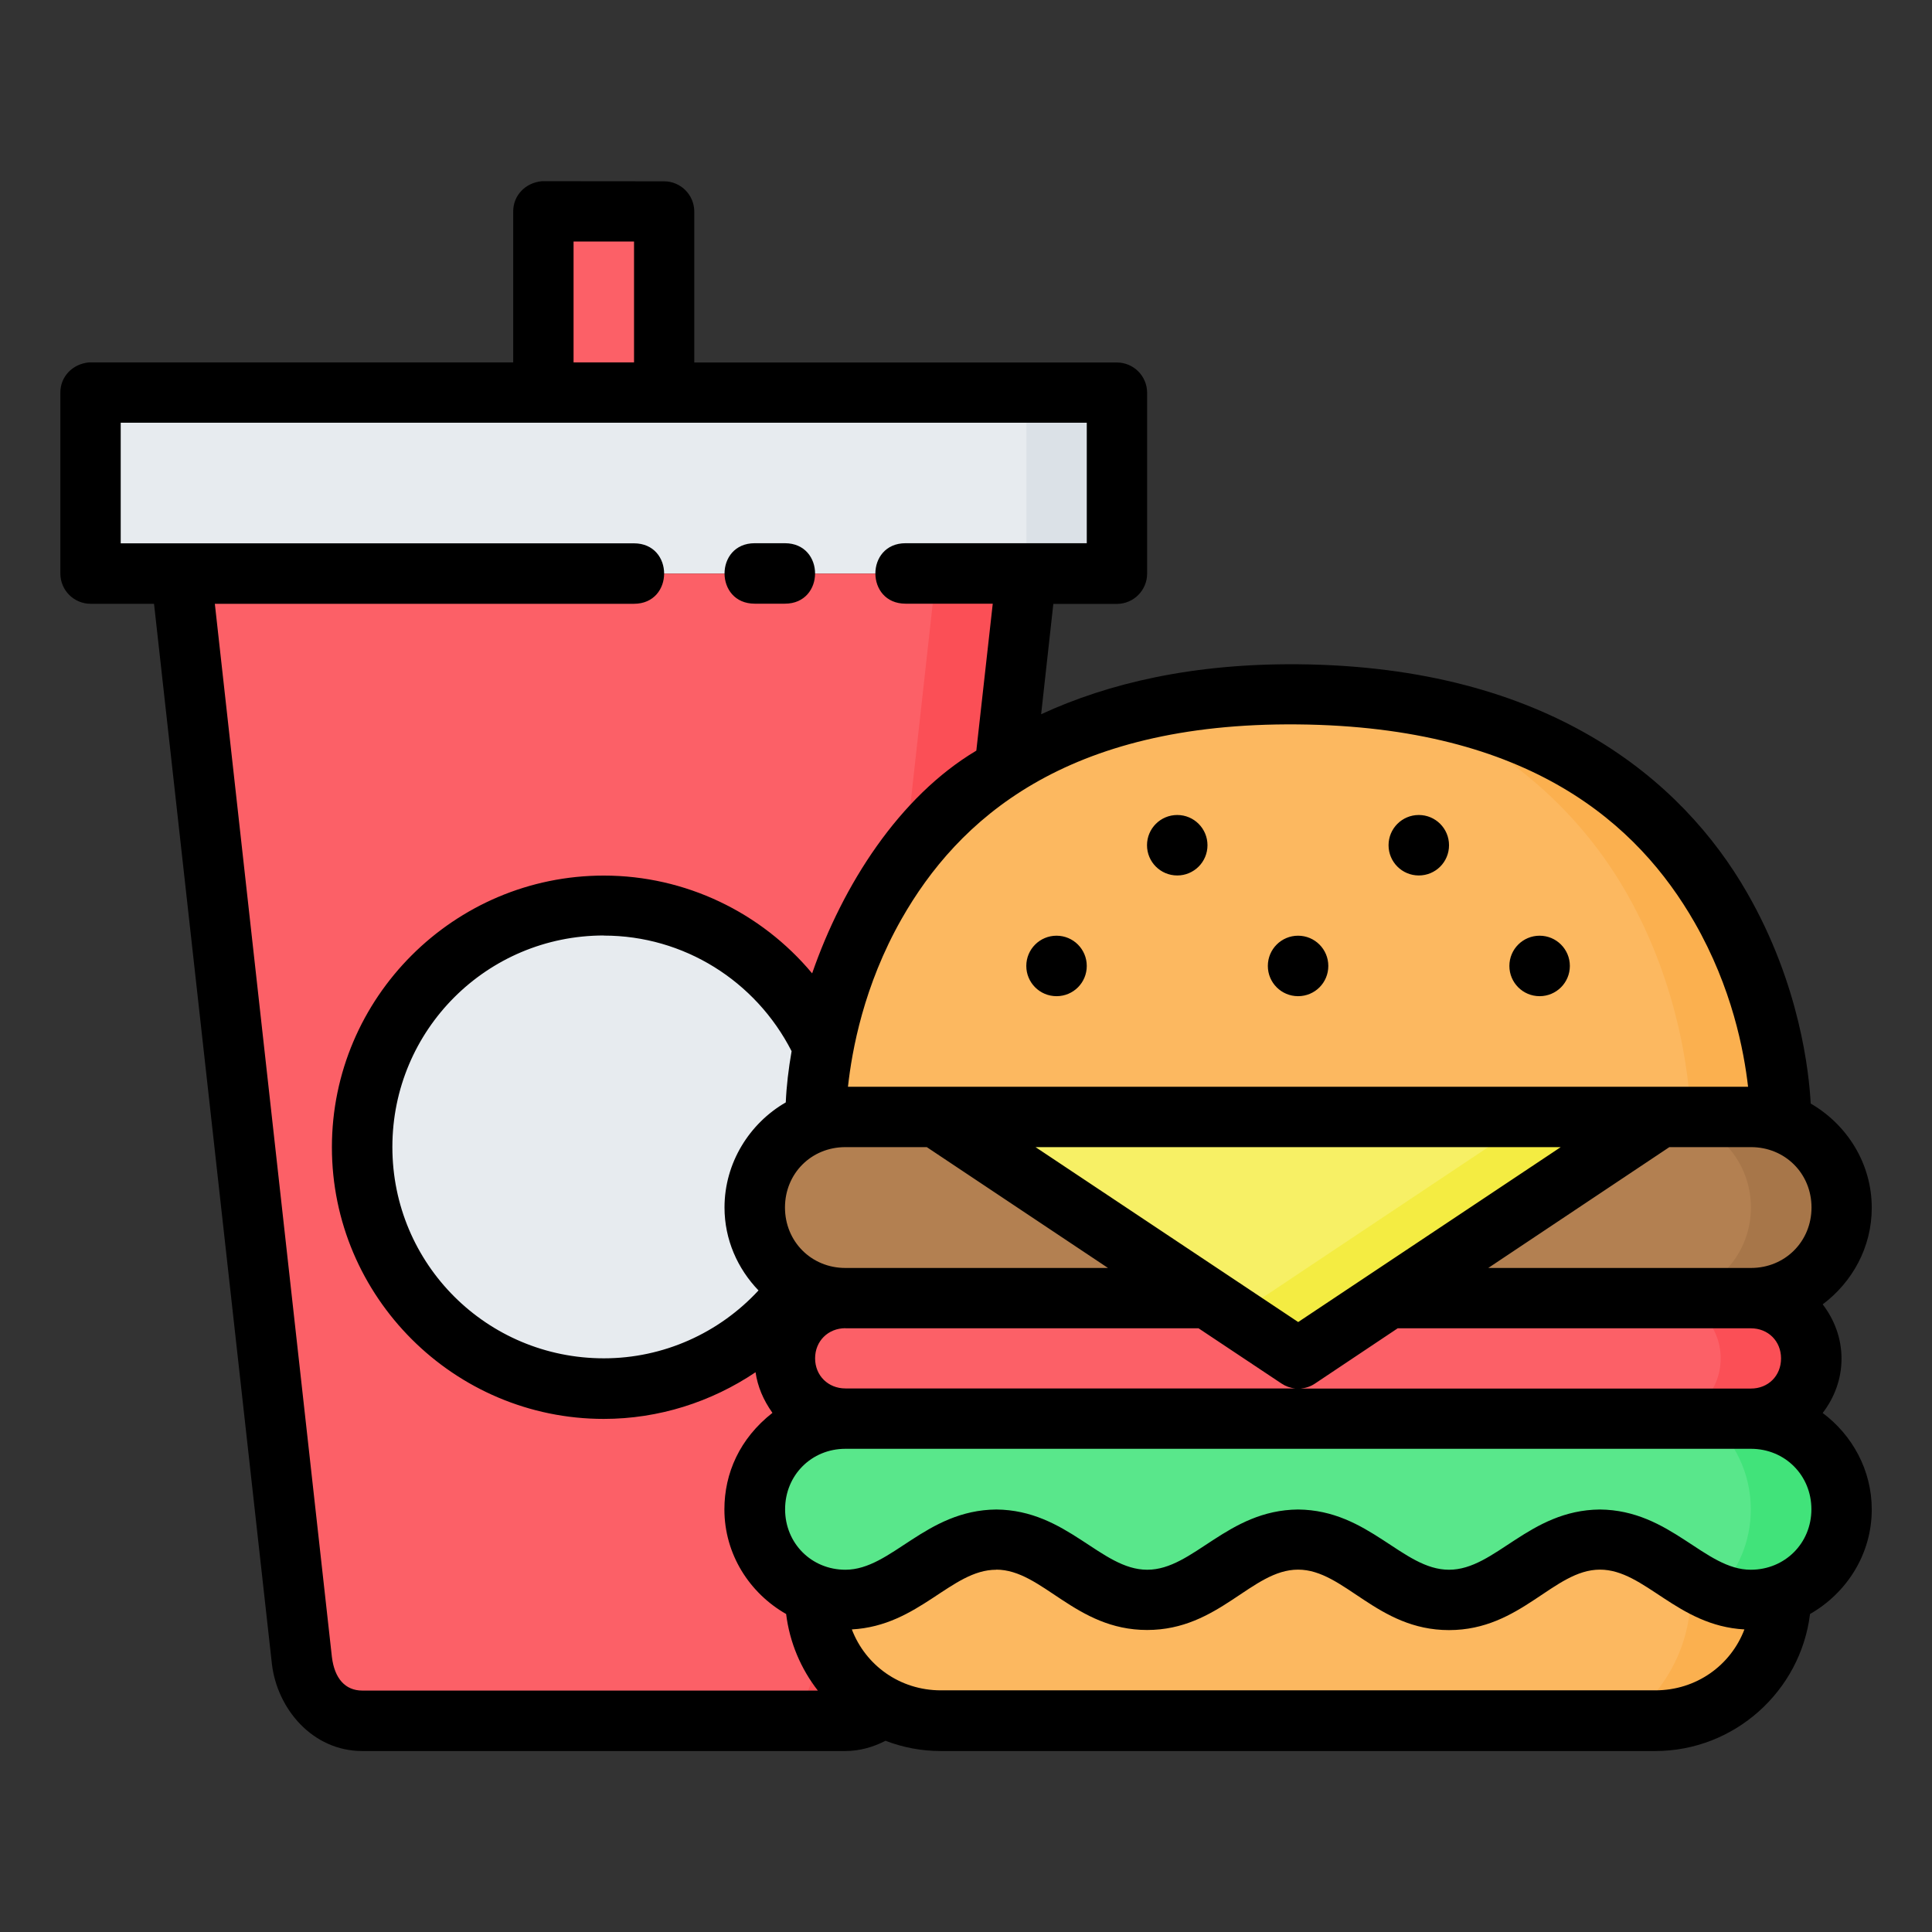 <svg id="svg4690" height="512" viewBox="0 0 16.933 16.933" width="512" xmlns="http://www.w3.org/2000/svg" xmlns:svg="http://www.w3.org/2000/svg"><rect x="0" y="0" width="16.933" height="16.933" fill="#333333" stroke="none"/><g id="layer1" transform="translate(0 -280.067)"><path id="path3821" d="m8.996 285.094-1.058 9.525c-.032.291-.236.529-.529.529h-4.233c-.293 0-.495-.238-.529-.529l-1.058-9.525z" fill="#fc6067"/><path id="path22142-4" d="m7.408 290.121a2.117 2.117 0 0 1 -2.117 2.117 2.117 2.117 0 0 1 -2.117-2.117 2.117 2.117 0 0 1 2.117-2.117 2.117 2.117 0 0 1 2.117 2.117z" fill="#e7ebef"/><path id="path3819" d="m.794 283.506h8.996v1.587h-8.996z" fill="#e7ebef"/><path id="rect3827" d="m4.763 281.919h1.058v1.587h-1.058z" fill="#fc6067"/><path id="path11968-6" d="m8.201 285.123-1.058 9.526c-.021.185-.101.361-.224.499h.49c.293 0 .497-.238.529-.529l1.055-9.496z" fill="#fb4f56" font-variant-ligatures="normal" font-variant-position="normal" font-variant-caps="normal" font-variant-numeric="normal" font-variant-alternates="normal" font-feature-settings="normal" text-indent="0" text-align="start" text-decoration-line="none" text-decoration-style="solid" text-decoration-color="#000000" text-transform="none" text-orientation="mixed" white-space="normal" shape-padding="0" isolation="auto" mix-blend-mode="normal" solid-color="#000000" solid-opacity="1" vector-effect="none"/><path id="path12350-5" d="m8.996 283.506v1.587h.794v-1.587z" fill="#dbe1e7" font-variant-ligatures="normal" font-variant-position="normal" font-variant-caps="normal" font-variant-numeric="normal" font-variant-alternates="normal" font-feature-settings="normal" text-indent="0" text-align="start" text-decoration-line="none" text-decoration-style="solid" text-decoration-color="#000000" text-transform="none" text-orientation="mixed" white-space="normal" shape-padding="0" isolation="auto" mix-blend-mode="normal" solid-color="#000000" solid-opacity="1" vector-effect="none"/><path id="rect8988-3" d="m7.144 293.296v.749c0 .611.492 1.103 1.103 1.103h6.26c.611 0 1.103-.492 1.103-1.103v-.749z" fill="#fcb860"/><path id="path12318-3" d="m14.817 293.296v.749c0 .453-.226.854-.568 1.103h.258c.611 0 1.103-.492 1.103-1.103v-.749z" fill="#fbb04f" font-variant-ligatures="normal" font-variant-position="normal" font-variant-caps="normal" font-variant-numeric="normal" font-variant-alternates="normal" font-feature-settings="normal" text-indent="0" text-align="start" text-decoration-line="none" text-decoration-style="solid" text-decoration-color="#000000" text-transform="none" text-orientation="mixed" white-space="normal" shape-padding="0" isolation="auto" mix-blend-mode="normal" solid-color="#000000" solid-opacity="1" vector-effect="none"/><path id="path3930-9" d="m7.144 289.856h8.467s0-3.665-4.233-3.704c-4.233-.039-4.233 3.704-4.233 3.704z" fill="#fcb860"/><path id="rect8980-3" d="m7.408 289.856h7.937c.44 0 .794.354.794.794 0 .44-.354.794-.794.794h-7.937c-.44 0-.794-.354-.794-.794 0-.44.354-.794.794-.794z" fill="#b38051"/><path id="rect8982-6" d="m7.402 291.444h7.949c.29 0 .523.233.523.523v.012c0 .29-.233.523-.523.523h-7.949c-.29 0-.523-.233-.523-.523v-.012c0-.29.233-.523.523-.523z" fill="#fc6067"/><path id="path3938-5" d="m8.202 289.856 3.175 2.117 3.175-2.117z" fill="#f7f065"/><path id="path1419-4-2" d="m8.731 293.56c.529-.001.794.529 1.323.529.529 0 .794-.53 1.323-.529.529-0.0.794.53 1.323.53.529 0 .794-.53 1.323-.53.529-0.0.794.53 1.323.529.44-0.0.794-.354.794-.794s-.354-.794-.794-.794h-7.937c-.44 0-.794.354-.794.794s.354.794.794.793c.529-.002.794-.53 1.323-.529z" fill="#59e78b"/><path id="path12322-6" d="m14.98 292.502c.222.194.365.476.365.794 0 .285-.115.542-.3.731.092.037.19.063.3.063.44-0.0.794-.354.794-.794 0-.44-.354-.794-.794-.794z" fill="#41e37a" font-variant-ligatures="normal" font-variant-position="normal" font-variant-caps="normal" font-variant-numeric="normal" font-variant-alternates="normal" font-feature-settings="normal" text-indent="0" text-align="start" text-decoration-line="none" text-decoration-style="solid" text-decoration-color="#000000" text-transform="none" text-orientation="mixed" white-space="normal" shape-padding="0" isolation="auto" mix-blend-mode="normal" solid-color="#000000" solid-opacity="1" vector-effect="none"/><path id="path12334-3" d="m12.243 286.219c1.006.376 1.638 1.022 2.009 1.668.567.987.565 1.969.565 1.969v.001h.793s-.003-3.143-3.367-3.638z" fill="#fbb04f" font-variant-ligatures="normal" font-variant-position="normal" font-variant-caps="normal" font-variant-numeric="normal" font-variant-alternates="normal" font-feature-settings="normal" text-indent="0" text-align="start" text-decoration-line="none" text-decoration-style="solid" text-decoration-color="#000000" text-transform="none" text-orientation="mixed" white-space="normal" shape-padding="0" isolation="auto" mix-blend-mode="normal" solid-color="#000000" solid-opacity="1" vector-effect="none"/><path id="path12338-4" d="m14.552 289.856c.44 0 .794.354.794.794 0 .44-.354.794-.794.794h.794c.44 0 .794-.354.794-.794 0-.44-.354-.794-.794-.794z" fill="#a77649"/><path id="path12344-5" d="m14.558 291.444c.29 0 .523.233.523.529 0 .296-.233.529-.523.529h.793c.29 0 .523-.234.523-.523v-.011c0-.29-.234-.523-.523-.523z" fill="#fb4f56"/><path id="path12346-3" d="m13.441 289.856-2.619 1.747.555.37 3.175-2.117z" fill="#f4ec42" font-variant-ligatures="normal" font-variant-position="normal" font-variant-caps="normal" font-variant-numeric="normal" font-variant-alternates="normal" font-feature-settings="normal" text-indent="0" text-align="start" text-decoration-line="none" text-decoration-style="solid" text-decoration-color="#000000" text-transform="none" text-orientation="mixed" white-space="normal" shape-padding="0" isolation="auto" mix-blend-mode="normal" solid-color="#000000" solid-opacity="1" vector-effect="none"/><path id="path26486-9" d="m4.75 281.655c-.149.014-.252.128-.252.264v1.324h-3.717c-.149.014-.252.128-.252.264v1.588c.001.146.119.264.266.264h.555l1.033 9.291c.046.394.356.764.793.764h4.232c.127 0 .247-.035.353-.09.151.058.314.09.485.09h6.26c.697 0 1.275-.526 1.358-1.201.32-.183.541-.523.541-.916 0-.346-.171-.652-.43-.846.102-.133.165-.297.165-.476s-.063-.343-.165-.476c.259-.194.43-.5.43-.846 0-.391-.218-.73-.535-.914-.014-.26-.091-1.037-.559-1.85-.567-.987-1.739-1.98-3.932-2-.921-.008-1.661.164-2.254.438l.107-.967h.558c.145-.001.263-.118.264-.264v-1.588c-.001-.145-.118-.263-.264-.264h-3.705v-1.324c-.001-.145-.118-.263-.264-.264zm.277.529h.53v1.059h-.53zm-3.969 1.588h8.467v1.056h-1.588c-.353 0-.353.53 0 .53h.764l-.144 1.288c-.676.403-1.17 1.176-1.439 1.952-.446-.534-1.11-.857-1.826-.857-1.312 0-2.383 1.069-2.383 2.381 0 1.312 1.071 2.381 2.383 2.381.481 0 .942-.148 1.33-.409.018.124.067.242.148.356-.287.225-.421.529-.421.846 0 .393.22.734.541.917.031.251.13.481.278.671h-3.993c-.149 0-.243-.106-.266-.294l-1.026-9.231h3.673c.353 0 .353-.53 0-.53h-4.498zm5.557 1.056c-.353 0-.353.53 0 .53h.264c.353 0 .353-.53 0-.53zm4.758 1.588c2.04.019 2.987.879 3.478 1.734.331.577.434 1.129.47 1.442h-7.889c.035-.318.137-.885.47-1.471.492-.865 1.432-1.724 3.471-1.705zm-1.055.794c-.146 0-.265.118-.265.265 0 .146.118.265.265.265.146 0 .265-.118.265-.265 0-.146-.118-.265-.265-.265zm2.117 0c-.146 0-.265.118-.265.265 0 .146.118.265.265.265s.265-.118.265-.265c0-.146-.118-.265-.265-.265zm-7.142 1.057c.698 0 1.329.395 1.645 1.013-.027.155-.045.306-.051.449-.318.183-.537.53-.537.921 0 .282.115.537.298.727-.347.375-.835.595-1.355.595-1.026 0-1.854-.826-1.854-1.852 0-1.026.828-1.854 1.854-1.854zm3.967.001c-.146 0-.265.118-.265.265 0 .146.118.265.265.265s.265-.118.265-.265c0-.146-.118-.265-.265-.265zm2.117 0c-.146 0-.265.118-.265.265 0 .146.118.265.265.265s.265-.118.265-.265c0-.146-.118-.265-.265-.265zm2.117 0c-.146 0-.265.118-.265.265 0 .146.118.265.265.265.146 0 .265-.118.265-.265 0-.146-.118-.265-.265-.265zm-6.085 1.853h.714l1.588 1.059h-2.302c-.298 0-.529-.232-.529-.53s.231-.529.529-.529zm1.667 0h4.603l-2.301 1.533zm5.555 0h.716c.298 0 .53.231.53.529s-.232.53-.53.53h-2.303zm-7.222 1.588h3.096l.727.484c.036.024.077.039.12.043h-3.942c-.151 0-.266-.112-.266-.264 0-.151.114-.264.266-.264zm4.841 0h3.096c.151 0 .264.112.264.264s-.112.264-.264.264h-3.946c.044-.004.087-.018.124-.043zm-4.841 1.056h7.937c.298 0 .53.232.53.53 0 .298-.232.529-.53.53-.407.001-.701-.522-1.324-.528-.623.006-.916.528-1.322.528-.407 0-.7-.522-1.323-.528-.623.006-.916.528-1.322.528-.406 0-.7-.522-1.323-.528-.623.006-.916.527-1.322.528-.298-0-.529-.232-.529-.53 0-.298.231-.53.529-.53zm1.322 1.059c.406-0.0.691.529 1.323.529.632 0 .917-.529 1.323-.529.406 0.0.691.53 1.323.53.632 0 .917-.53 1.323-.53.393 0.0.675.492 1.266.524-.12.315-.421.534-.782.534h-6.26c-.361 0-.661-.22-.781-.534.59-.032.872-.523 1.265-.523z" font-variant-ligatures="normal" font-variant-position="normal" font-variant-caps="normal" font-variant-numeric="normal" font-variant-alternates="normal" font-feature-settings="normal" text-indent="0" text-align="start" text-decoration-line="none" text-decoration-style="solid" text-decoration-color="#000000" text-transform="none" text-orientation="mixed" white-space="normal" shape-padding="0" isolation="auto" mix-blend-mode="normal" solid-color="#000000" solid-opacity="1" vector-effect="none"/></g></svg>